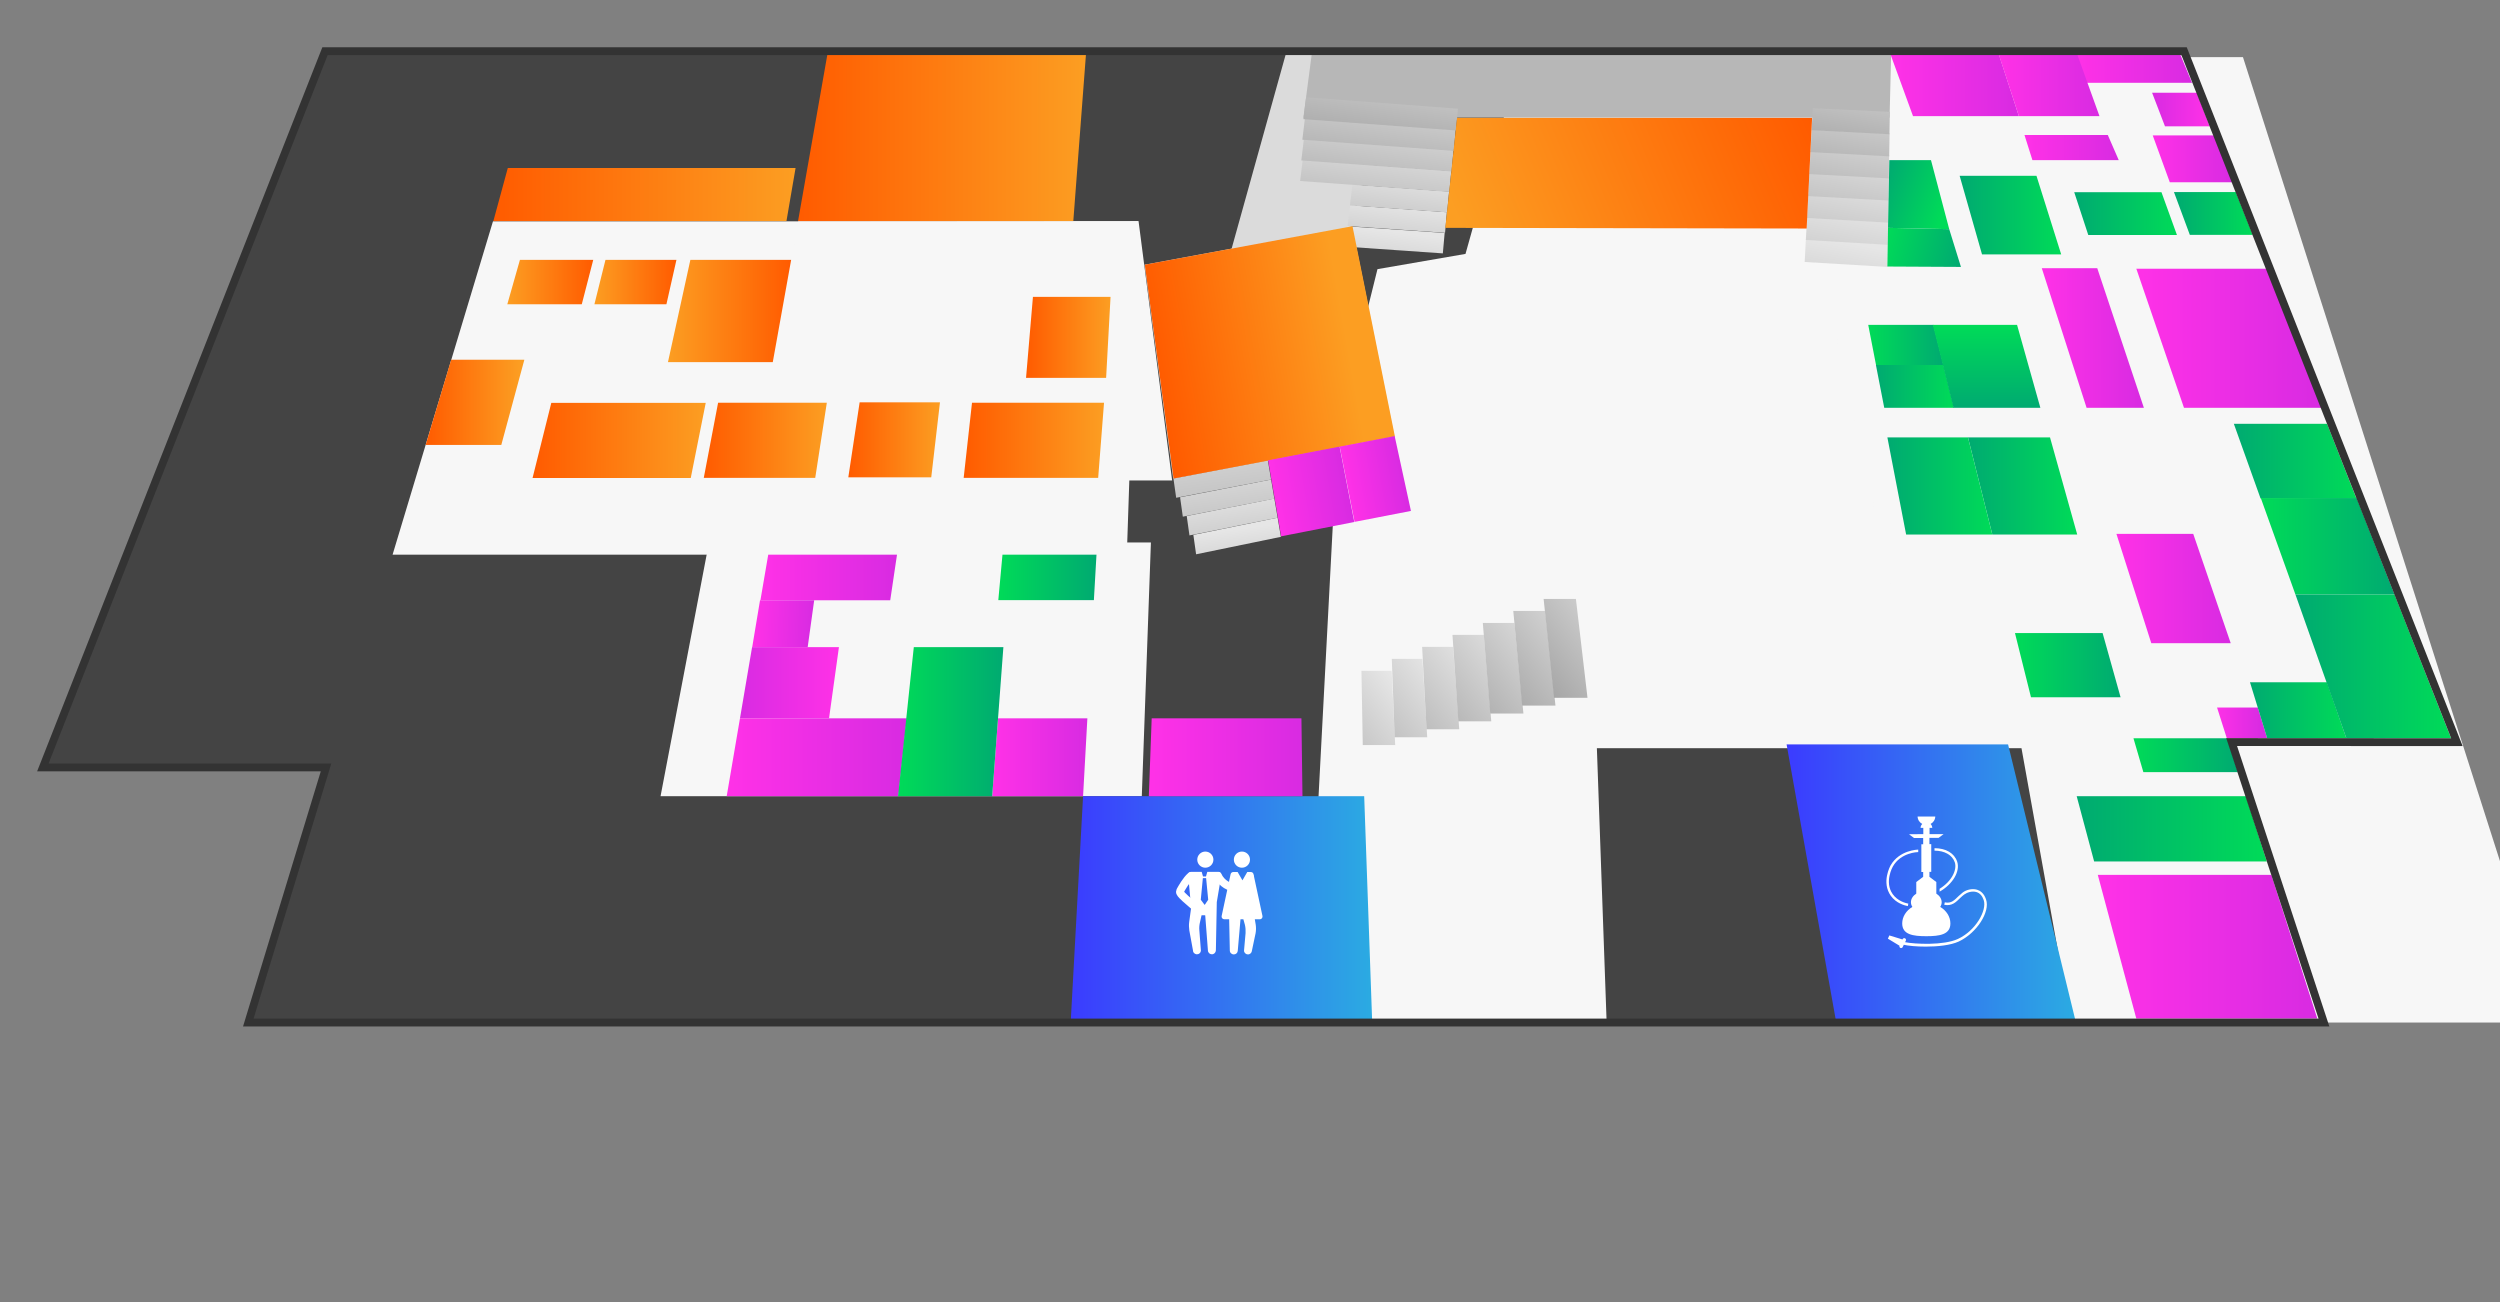 <?xml version="1.0" encoding="utf-8"?>
<!-- Generator: Adobe Illustrator 26.0.2, SVG Export Plug-In . SVG Version: 6.00 Build 0)  -->
<svg version="1.1" id="Layer_1" xmlns="http://www.w3.org/2000/svg" xmlns:xlink="http://www.w3.org/1999/xlink" x="0px" y="0px"
	 viewBox="0 0 1920 1000" style="enable-background:new 0 0 1920 1000;" xml:space="preserve">
<rect x="0" y="0" width="1920" height="1000" fill="#808080" stroke="none"/>
<style type="text/css">
	.st0{display:none;}
	.st1{display:inline;}
	.st2{clip-path:url(#SVGID_00000152970774234665679050000012573866457569665165_);}
	.st3{fill:none;stroke:#666666;stroke-width:3.293;stroke-miterlimit:10;}
	.st4{fill:#444444;}
	.st5{fill:#F7F7F7;}
	.st6{fill:#DBDBDB;}
	.st7{fill:#B7B7B7;}
	.st8{fill:url(#SVGID_00000098219872333267998620000001812024611175938965_);}
	.st9{fill:url(#SVGID_00000107580265452943077970000004818674471516140423_);}
	.st10{fill:url(#SVGID_00000070089357159451219750000014734776218320163504_);}
	.st11{fill:url(#SVGID_00000049209194077922290580000013290596962244017821_);}
	.st12{fill:url(#SVGID_00000050650549425609479770000008442003258407180984_);}
	.st13{fill:url(#SVGID_00000057123039035062569890000009275914603152880310_);}
	.st14{fill:url(#SVGID_00000088854453600649927810000012789766576765135511_);}
	.st15{fill:url(#SVGID_00000132055901686193636390000015598375261036973973_);}
	.st16{fill:url(#SVGID_00000142871801473958413740000009391244346125595547_);}
	.st17{fill:url(#SVGID_00000160157626729111037820000003754241068939035569_);}
	.st18{fill:url(#SVGID_00000087389630760441817970000010134803367137812670_);}
	.st19{fill:url(#SVGID_00000056420071376202191280000011111308292211801787_);}
	.st20{fill:url(#SVGID_00000059993389947181832670000001667249497528063914_);}
	.st21{fill:url(#SVGID_00000156557720637743693790000008317909829671878065_);}
	.st22{fill:url(#SVGID_00000114048846444604010330000002251832857367043248_);}
	.st23{fill:url(#SVGID_00000065070725325331523070000003790001932431296651_);}
	.st24{fill:url(#SVGID_00000032621137481710802950000009113772392298827682_);}
	.st25{fill:url(#SVGID_00000083079594909139841380000016656445060044920751_);}
	.st26{fill:url(#SVGID_00000034064094742365194390000004215796828350783113_);}
	.st27{fill:url(#SVGID_00000137114326765348808940000000177649749993243797_);}
	.st28{fill:url(#SVGID_00000125605116947359557390000017022217157986626953_);}
	.st29{fill:url(#SVGID_00000016077402607416179270000006431638002642250920_);}
	.st30{fill:url(#SVGID_00000079485318020403186340000014672368314839650734_);}
	.st31{fill:url(#SVGID_00000102502094695723875030000016844996315432649880_);}
	.st32{fill:url(#SVGID_00000005247035096969734790000010295126034804157876_);}
	.st33{fill:url(#wc_00000155839222986332128550000013300897825553650572_);}
	.st34{fill:url(#hukaplejs_00000173145920035736935540000010289841962729430941_);}
	.st35{opacity:0.75;}
	.st36{fill:url(#tatu-printer_00000019654649326525774170000008457028459283497359_);}
	.st37{fill:url(#lazerkat_00000016042972742274747050000006893813738841984904_);}
	.st38{fill:url(#flipbuki_00000013163908679221064000000007917731506781565881_);}
	.st39{fill:url(#kinki-pati_00000163788229558675509310000012240863706874986939_);}
	.st40{fill:url(#jamajka_00000089562163096929543650000016351232599301523875_);}
	.st41{fill:url(#SVGID_00000132810047866556787970000004820815381643602836_);}
	.st42{fill:url(#studija-3d_00000181771733265594565390000005361907823620541586_);}
	.st43{fill:url(#nejrobotiks_00000168833982461851548420000002156721348395870909_);}
	.st44{fill:url(#fotobudka_00000094610807310041526210000007003269667897873562_);}
	.st45{fill:url(#glitter-tingz-bjuti_00000039832680094255653910000015999498728907985319_);}
	.st46{fill:url(#aleksandra_00000100376789958157194500000010380604890500572089_);}
	.st47{fill:url(#SVGID_00000135684998728251752780000009912697934184417975_);}
	.st48{fill:url(#tsvetomuzyka_00000161614339909001479250000005739688310355136926_);}
	.st49{fill:url(#tstep-i-veter_00000003818644817593209450000011115041205449913754_);}
	.st50{fill:url(#bi-dzhin_00000128471523789338669770000006309592302182347919_);}
	.st51{fill:url(#vodka-finist_00000012457206005242433980000012583686938782797983_);}
	.st52{fill:url(#barrister_00000060021006478295114210000007396471663851453576_);}
	.st53{fill:url(#vejn_00000054231221926436326880000015027995568002115730_);}
	.st54{fill:url(#bibikol-detskoe_00000178894759348074178680000001731063043943766411_);}
	.st55{fill:url(#vjatich_00000061461052717237551170000004026237739435092125_);}
	.st56{fill:url(#shato-pino_00000021818390958644826370000002633401933325992110_);}
	.st57{fill:url(#brju-baj-krju_00000080907709741725114950000015356078955096736440_);}
	.st58{fill:url(#bar-javka_00000044152252029220822070000001952249347630375075_);}
	.st59{fill:url(#lju_00000117652340602334138880000008956618617540296115_);}
	.st60{fill:url(#ippolit_00000096765668520945465620000008443693506829456803_);}
	.st61{fill:url(#juh_00000122714816808140642880000013708057463339391151_);}
	.st62{fill:url(#vinodelnja-zhakov_00000011009848517358387570000000531743360087669638_);}
	.st63{fill:url(#takamaka_00000031901033516764508950000006693642678952697766_);}
	.st64{fill:url(#sajlentsio_00000128449912676853158090000014570284038698378912_);}
	.st65{fill:url(#mpk_00000029044014262659044130000009253880798837741984_);}
	.st66{fill:url(#SVGID_00000108300899041496768850000009064509205651890566_);}
	.st67{fill:url(#_x3C_Path_x3E__00000179643175295305146730000007390454601575111588_);}
	.st68{fill:url(#leto-v-banke_00000004522288456217625770000011954444961646857909_);}
	.st69{fill:url(#SVGID_00000004505410112874886330000009962337773852583309_);}
	.st70{fill:url(#rash-popkorn_00000149366298942356874570000003657105614681255848_);}
	.st71{fill:url(#zero-pojnt_00000106855430492596937970000008713421836544623746_);}
	.st72{fill:url(#ashkadarskij_00000104698336864806831320000011806662715610150304_);}
	.st73{fill:url(#syry-beloe-ozero_00000002364126785518429640000016510925185020366493_);}
	.st74{fill:url(#vorgol_00000152253597793270397770000008817296183778414256_);}
	.st75{fill:url(#nindzja-guds_00000080887415901411087350000006521441338638802866_);}
	.st76{fill:url(#vokacho_00000047062138686918401020000015295385380628170624_);}
	.st77{fill:url(#bibikol-ne-detskoe_00000160168211651296876280000004561043797659084472_);}
	.st78{fill:url(#drinksam_00000118356574229516591480000005532316278781478795_);}
	.st79{fill:url(#mahani_00000022544985510720388570000000878149281981794451_);}
	.st80{fill:url(#brio-ajs_00000134228508500216912340000014073341305376912309_);}
	.st81{fill:url(#SVGID_00000061450173600331000740000001560813134965623460_);}
	.st82{fill:url(#schelkunchik_00000116223752489338185400000000274139730549623989_);}
	.st83{fill:url(#zhan-plov-kitchen_00000120525827257857154430000008383657025869768600_);}
	.st84{fill:url(#guli-buli_00000020369707325202810900000016489903528375175338_);}
	.st85{fill:url(#dabl-dabl_00000016073037635247163980000003997276281862343326_);}
	.st86{fill:url(#fermer-zufar_00000157994073443257484930000000924444876140432314_);}
	.st87{display:inline;fill:#4D4D4D;}
	
		.st88{display:inline;fill:none;stroke:#4D4D4D;stroke-width:2.528;stroke-linecap:round;stroke-linejoin:round;stroke-miterlimit:10;}
	.st89{display:inline;fill:#333333;}
	
		.st90{display:inline;fill:none;stroke:#333333;stroke-width:2.528;stroke-linecap:round;stroke-linejoin:round;stroke-miterlimit:10;}
	.st91{fill:#FFFFFF;}
	.st92{fill:none;stroke:#FFFFFF;stroke-width:6;stroke-linecap:round;stroke-miterlimit:10;}
	.st93{fill:none;stroke:#333333;stroke-width:5.998;stroke-miterlimit:10;}
</style>
<g id="background">
	<g class="st0">
		<g class="st1">
			<g>
				<defs>
					<polygon id="SVGID_1_" points="41,632 41,39.5 1880.1,39.5 1880.1,611.2 1711,611.2 1709,912 1467.5,911.5 1467.7,783.5 
						255,780 255,632 					"/>
				</defs>
				<clipPath id="SVGID_00000173136007638155794550000014913614706618332817_">
					<use xlink:href="#SVGID_1_"  style="overflow:visible;"/>
				</clipPath>
				<g style="clip-path:url(#SVGID_00000173136007638155794550000014913614706618332817_);">
					<line class="st3" x1="468.3" y1="1387.8" x2="2127.1" y2="430"/>
					<line class="st3" x1="456.1" y1="1366.6" x2="2114.9" y2="408.8"/>
					<line class="st3" x1="443.8" y1="1345.3" x2="2102.6" y2="387.6"/>
					<line class="st3" x1="431.6" y1="1324.1" x2="2090.4" y2="366.4"/>
					<line class="st3" x1="419.3" y1="1302.9" x2="2078.1" y2="345.2"/>
					<line class="st3" x1="407.1" y1="1281.7" x2="2065.9" y2="324"/>
					<line class="st3" x1="394.8" y1="1260.5" x2="2053.6" y2="302.8"/>
					<line class="st3" x1="382.6" y1="1239.3" x2="2041.4" y2="281.6"/>
					<line class="st3" x1="370.4" y1="1218.1" x2="2029.2" y2="260.4"/>
					<line class="st3" x1="358.1" y1="1196.9" x2="2016.9" y2="239.2"/>
					<line class="st3" x1="345.9" y1="1175.7" x2="2004.7" y2="218"/>
					<line class="st3" x1="333.6" y1="1154.5" x2="1992.4" y2="196.8"/>
					<line class="st3" x1="321.4" y1="1133.3" x2="1980.2" y2="175.6"/>
					<line class="st3" x1="309.1" y1="1112.1" x2="1967.9" y2="154.3"/>
					<line class="st3" x1="296.9" y1="1090.8" x2="1955.7" y2="133.1"/>
					<line class="st3" x1="284.6" y1="1069.7" x2="1943.4" y2="111.9"/>
					<line class="st3" x1="272.4" y1="1048.4" x2="1931.2" y2="90.7"/>
					<line class="st3" x1="260.1" y1="1027.2" x2="1919" y2="69.5"/>
					<line class="st3" x1="247.9" y1="1006" x2="1906.7" y2="48.3"/>
					<line class="st3" x1="235.7" y1="984.8" x2="1894.5" y2="27.1"/>
					<line class="st3" x1="223.4" y1="963.6" x2="1882.2" y2="5.9"/>
					<line class="st3" x1="211.2" y1="942.4" x2="1870" y2="-15.3"/>
					<line class="st3" x1="198.9" y1="921.2" x2="1857.7" y2="-36.5"/>
					<line class="st3" x1="186.7" y1="900" x2="1845.5" y2="-57.7"/>
					<line class="st3" x1="174.4" y1="878.8" x2="1833.2" y2="-78.9"/>
					<line class="st3" x1="162.2" y1="857.6" x2="1821" y2="-100.2"/>
					<line class="st3" x1="149.9" y1="836.4" x2="1808.8" y2="-121.4"/>
					<line class="st3" x1="137.7" y1="815.2" x2="1796.5" y2="-142.6"/>
					<line class="st3" x1="125.5" y1="793.9" x2="1784.3" y2="-163.8"/>
					<line class="st3" x1="113.2" y1="772.7" x2="1772" y2="-185"/>
					<line class="st3" x1="101" y1="751.5" x2="1759.8" y2="-206.2"/>
					<line class="st3" x1="88.7" y1="730.3" x2="1747.5" y2="-227.4"/>
					<line class="st3" x1="76.5" y1="709.1" x2="1735.3" y2="-248.6"/>
					<line class="st3" x1="64.2" y1="687.9" x2="1723.1" y2="-269.8"/>
					<line class="st3" x1="52" y1="666.7" x2="1710.8" y2="-291"/>
					<line class="st3" x1="39.8" y1="645.5" x2="1698.6" y2="-312.2"/>
					<line class="st3" x1="27.5" y1="624.3" x2="1686.3" y2="-333.4"/>
					<line class="st3" x1="15.3" y1="603.1" x2="1674.1" y2="-354.6"/>
					<line class="st3" x1="3" y1="581.9" x2="1661.8" y2="-375.9"/>
					<line class="st3" x1="-9.2" y1="560.7" x2="1649.6" y2="-397.1"/>
					<line class="st3" x1="-21.5" y1="539.5" x2="1637.3" y2="-418.3"/>
					<line class="st3" x1="-33.7" y1="518.2" x2="1625.1" y2="-439.5"/>
					<line class="st3" x1="-46" y1="497" x2="1612.8" y2="-460.7"/>
					<line class="st3" x1="-58.2" y1="475.8" x2="1600.6" y2="-481.9"/>
					<line class="st3" x1="-70.4" y1="454.6" x2="1588.4" y2="-503.1"/>
					<line class="st3" x1="-82.7" y1="433.4" x2="1576.1" y2="-524.3"/>
					<line class="st3" x1="-94.9" y1="412.2" x2="1563.9" y2="-545.5"/>
					<line class="st3" x1="-107.2" y1="391" x2="1551.6" y2="-566.7"/>
					<line class="st3" x1="-119.4" y1="369.8" x2="1539.4" y2="-587.9"/>
					<line class="st3" x1="-131.7" y1="348.6" x2="1527.1" y2="-609.1"/>
					<line class="st3" x1="-143.9" y1="327.4" x2="1514.9" y2="-630.3"/>
					<line class="st3" x1="-156.2" y1="306.2" x2="1502.7" y2="-651.6"/>
					<line class="st3" x1="-168.4" y1="285" x2="1490.4" y2="-672.8"/>
					<line class="st3" x1="-180.6" y1="263.7" x2="1478.2" y2="-694"/>
					<line class="st3" x1="-192.9" y1="242.5" x2="1465.9" y2="-715.2"/>
					<line class="st3" x1="-205.1" y1="221.3" x2="1453.7" y2="-736.4"/>
					<line class="st3" x1="-217.4" y1="200.1" x2="1441.4" y2="-757.6"/>
					<line class="st3" x1="-229.6" y1="178.9" x2="1429.2" y2="-778.8"/>
					<line class="st3" x1="-241.9" y1="157.7" x2="1416.9" y2="-800"/>
					<line class="st3" x1="-254.1" y1="136.5" x2="1404.7" y2="-821.2"/>
					<line class="st3" x1="-266.4" y1="115.3" x2="1392.4" y2="-842.4"/>
					<line class="st3" x1="-278.6" y1="94.1" x2="1380.2" y2="-863.6"/>
					<line class="st3" x1="-290.9" y1="72.9" x2="1368" y2="-884.8"/>
					<line class="st3" x1="-303.1" y1="51.7" x2="1355.7" y2="-906.1"/>
				</g>
			</g>
		</g>
	</g>
	<polygon class="st4" points="33,590.3 250,39.4 1679.2,39.4 1888.4,569.7 1717.5,569.7 1786.7,784.6 188.8,784.6 247.9,590.3 	"/>
</g>
<g id="corridor">
	<polygon class="st5" points="1226.4,574.6 1552.5,574.6 1590.4,785.3 1959.6,785.3 1722.6,43.9 1167.9,43.9 1125.5,195 
		1057.9,206.7 1027.5,329.3 1003.5,785.3 1233.9,785.3 	"/>
	<g>
		<polygon class="st5" points="865.4,426 301.5,426 378.6,170 874,170 		"/>
		<polygon class="st5" points="876.9,611.5 507.3,611.5 544.5,416.6 883.9,416.6 		"/>
		<polygon class="st5" points="1479.8,572.9 1362.3,40.9 1674.9,40.9 1884.1,572.9 		"/>
		<polygon class="st5" points="874.4,169.8 613,170 577.6,369 900.2,369 		"/>
	</g>
	<polygon class="st6" points="1026.9,219.1 944.2,197 988.2,39 1069,39 	"/>
	<polygon class="st7" points="1451.2,90.3 1001,90.3 1008,37.2 1452.5,37.2 	"/>
	<g>
		
			<linearGradient id="SVGID_00000159428794034215030440000015444910460353876385_" gradientUnits="userSpaceOnUse" x1="2408.217" y1="1644.298" x2="2188.212" y2="1663.462" gradientTransform="matrix(-0.255 0.967 -1.341 -0.353 4208.295 -1342.376)">
			<stop  offset="0" style="stop-color:#666666"/>
			<stop  offset="1" style="stop-color:#E6E6E6"/>
		</linearGradient>
		<polygon style="fill:url(#SVGID_00000159428794034215030440000015444910460353876385_);" points="1386,201.2 1387,182 
			1449.9,185.4 1449.6,205 		"/>
		
			<linearGradient id="SVGID_00000097492071084758925830000006042982685573788859_" gradientUnits="userSpaceOnUse" x1="2416.563" y1="1719.945" x2="2202.714" y2="1738.572" gradientTransform="matrix(-0.255 0.967 -1.281 -0.338 4210.404 -1384.909)">
			<stop  offset="0" style="stop-color:#666666"/>
			<stop  offset="1" style="stop-color:#E6E6E6"/>
		</linearGradient>
		<polygon style="fill:url(#SVGID_00000097492071084758925830000006042982685573788859_);" points="1386.9,184.3 1387.9,165.5 
			1450.2,168.8 1449.8,188 		"/>
		
			<linearGradient id="SVGID_00000181063842695625113840000006334022538195551379_" gradientUnits="userSpaceOnUse" x1="2425.231" y1="1802.987" x2="2217.571" y2="1821.076" gradientTransform="matrix(-0.255 0.967 -1.221 -0.322 4212.513 -1427.442)">
			<stop  offset="0" style="stop-color:#666666"/>
			<stop  offset="1" style="stop-color:#E6E6E6"/>
		</linearGradient>
		<polygon style="fill:url(#SVGID_00000181063842695625113840000006334022538195551379_);" points="1387.8,167.4 1388.8,149 
			1450.4,152.2 1450.1,171 		"/>
		
			<linearGradient id="SVGID_00000034048930905584756410000007242813028837598877_" gradientUnits="userSpaceOnUse" x1="2434.457" y1="1894.304" x2="2233.029" y2="1911.85" gradientTransform="matrix(-0.255 0.967 -1.161 -0.306 4214.622 -1469.975)">
			<stop  offset="0" style="stop-color:#666666"/>
			<stop  offset="1" style="stop-color:#E6E6E6"/>
		</linearGradient>
		<polygon style="fill:url(#SVGID_00000034048930905584756410000007242813028837598877_);" points="1388.7,150.6 1389.7,132.5 
			1450.7,135.7 1450.3,154 		"/>
		
			<linearGradient id="SVGID_00000016761145321228424080000003835410010242577042_" gradientUnits="userSpaceOnUse" x1="2444.136" y1="1995.389" x2="2249.001" y2="2012.387" gradientTransform="matrix(-0.255 0.967 -1.101 -0.29 4216.73 -1512.508)">
			<stop  offset="0" style="stop-color:#666666"/>
			<stop  offset="1" style="stop-color:#E6E6E6"/>
		</linearGradient>
		<polygon style="fill:url(#SVGID_00000016761145321228424080000003835410010242577042_);" points="1389.6,133.7 1390.5,116.1 
			1450.9,119.1 1450.6,137 		"/>
		
			<linearGradient id="SVGID_00000088822592019659977690000011966411006357088676_" gradientUnits="userSpaceOnUse" x1="2454.091" y1="2107.952" x2="2265.329" y2="2124.395" gradientTransform="matrix(-0.255 0.967 -1.041 -0.274 4218.839 -1555.041)">
			<stop  offset="0" style="stop-color:#666666"/>
			<stop  offset="1" style="stop-color:#E6E6E6"/>
		</linearGradient>
		<polygon style="fill:url(#SVGID_00000088822592019659977690000011966411006357088676_);" points="1390.4,116.8 1391.4,99.6 
			1451.2,102.5 1450.9,120.1 		"/>
		
			<linearGradient id="SVGID_00000008131204752264518580000010956315167966653600_" gradientUnits="userSpaceOnUse" x1="2464.698" y1="2234.113" x2="2282.415" y2="2249.992" gradientTransform="matrix(-0.255 0.967 -0.981 -0.258 4220.948 -1597.573)">
			<stop  offset="0" style="stop-color:#666666"/>
			<stop  offset="1" style="stop-color:#E6E6E6"/>
		</linearGradient>
		<polygon style="fill:url(#SVGID_00000008131204752264518580000010956315167966653600_);" points="1391.3,100 1392.3,83.1 
			1451.4,85.9 1451.1,103.1 		"/>
	</g>
	<g>
		
			<linearGradient id="SVGID_00000132089611372969596620000009409618979653310908_" gradientUnits="userSpaceOnUse" x1="5031.023" y1="-295.707" x2="4863.418" y2="-419.633" gradientTransform="matrix(-1 0 0 1 5940 950)">
			<stop  offset="0" style="stop-color:#666666"/>
			<stop  offset="1" style="stop-color:#E6E6E6"/>
		</linearGradient>
		<polygon style="fill:url(#SVGID_00000132089611372969596620000009409618979653310908_);" points="1046.6,572.2 1071.5,572.2 
			1068.8,515.2 1045.6,515.2 		"/>
		
			<linearGradient id="SVGID_00000028293707469633082590000004752191258350666926_" gradientUnits="userSpaceOnUse" x1="5042.604" y1="-307.844" x2="4875.031" y2="-431.746" gradientTransform="matrix(-1 0 0 1 5981.667 950)">
			<stop  offset="0" style="stop-color:#666666"/>
			<stop  offset="1" style="stop-color:#E6E6E6"/>
		</linearGradient>
		<polygon style="fill:url(#SVGID_00000028293707469633082590000004752191258350666926_);" points="1071.1,566.2 1096.1,566.2 
			1092.4,506 1068.9,506 		"/>
		
			<linearGradient id="SVGID_00000131347913315933814200000015896341998923154575_" gradientUnits="userSpaceOnUse" x1="5053.804" y1="-320.311" x2="4886.424" y2="-444.071" gradientTransform="matrix(-1 0 0 1 6023.333 950)">
			<stop  offset="0" style="stop-color:#666666"/>
			<stop  offset="1" style="stop-color:#E6E6E6"/>
		</linearGradient>
		<polygon style="fill:url(#SVGID_00000131347913315933814200000015896341998923154575_);" points="1095.6,560.1 1120.7,560.1 
			1116,496.8 1092.2,496.8 		"/>
		
			<linearGradient id="SVGID_00000079485253232609424250000001281141500559684227_" gradientUnits="userSpaceOnUse" x1="5064.601" y1="-333.078" x2="4897.574" y2="-456.577" gradientTransform="matrix(-1 0 0 1 6065 950)">
			<stop  offset="0" style="stop-color:#666666"/>
			<stop  offset="1" style="stop-color:#E6E6E6"/>
		</linearGradient>
		<polygon style="fill:url(#SVGID_00000079485253232609424250000001281141500559684227_);" points="1120,554 1145.3,554 
			1139.6,487.6 1115.5,487.6 		"/>
		
			<linearGradient id="SVGID_00000036240541696729609690000001209242374967368597_" gradientUnits="userSpaceOnUse" x1="5074.953" y1="-346.087" x2="4908.44" y2="-469.205" gradientTransform="matrix(-1 0 0 1 6106.667 950)">
			<stop  offset="0" style="stop-color:#666666"/>
			<stop  offset="1" style="stop-color:#E6E6E6"/>
		</linearGradient>
		<polygon style="fill:url(#SVGID_00000036240541696729609690000001209242374967368597_);" points="1144.5,548 1170,548 
			1163.1,478.4 1138.8,478.4 		"/>
		
			<linearGradient id="SVGID_00000057123569112896352500000010539025043504713357_" gradientUnits="userSpaceOnUse" x1="5084.924" y1="-359.427" x2="4919.087" y2="-482.045" gradientTransform="matrix(-1 0 0 1 6148.333 950)">
			<stop  offset="0" style="stop-color:#666666"/>
			<stop  offset="1" style="stop-color:#E6E6E6"/>
		</linearGradient>
		<polygon style="fill:url(#SVGID_00000057123569112896352500000010539025043504713357_);" points="1169,541.9 1194.6,541.9 
			1186.7,469.2 1162.2,469.2 		"/>
		
			<linearGradient id="SVGID_00000067941149641119117190000016675036374799809934_" gradientUnits="userSpaceOnUse" x1="5094.485" y1="-373.057" x2="4929.485" y2="-495.057" gradientTransform="matrix(-1 0 0 1 6190 950)">
			<stop  offset="0" style="stop-color:#666666"/>
			<stop  offset="1" style="stop-color:#E6E6E6"/>
		</linearGradient>
		<polygon style="fill:url(#SVGID_00000067941149641119117190000016675036374799809934_);" points="1193.5,535.9 1219.2,535.9 
			1210.3,460 1185.5,460 		"/>
	</g>
	<g>
		
			<linearGradient id="SVGID_00000175293316405206917890000010083905068745112214_" gradientUnits="userSpaceOnUse" x1="1358.384" y1="-1228.982" x2="1140.457" y2="-1209.999" gradientTransform="matrix(0.12 0.679 1.103 -0.195 2135.089 -696.899)">
			<stop  offset="0" style="stop-color:#999999"/>
			<stop  offset="1" style="stop-color:#E6E6E6"/>
		</linearGradient>
		<polygon style="fill:url(#SVGID_00000175293316405206917890000010083905068745112214_);" points="976.2,368.3 973.7,353.6 
			901.2,367.5 903.3,382.3 		"/>
		
			<linearGradient id="SVGID_00000132790897362262783220000014946709460537747135_" gradientUnits="userSpaceOnUse" x1="1301.342" y1="-1139.454" x2="1078.651" y2="-1120.056" gradientTransform="matrix(0.118 0.671 1.174 -0.207 2129.183 -611.476)">
			<stop  offset="0" style="stop-color:#888888"/>
			<stop  offset="1" style="stop-color:#E6E6E6"/>
		</linearGradient>
		<polygon style="fill:url(#SVGID_00000132790897362262783220000014946709460537747135_);" points="978.7,383 976.2,368.3 
			906.3,381.9 908.4,396.8 		"/>
		
			<linearGradient id="SVGID_00000133515193197648806230000016836924929813640833_" gradientUnits="userSpaceOnUse" x1="1243.201" y1="-1060.444" x2="1015.105" y2="-1040.574" gradientTransform="matrix(0.117 0.663 1.245 -0.22 2123.091 -526.054)">
			<stop  offset="0" style="stop-color:#777777"/>
			<stop  offset="1" style="stop-color:#E6E6E6"/>
		</linearGradient>
		<polygon style="fill:url(#SVGID_00000133515193197648806230000016836924929813640833_);" points="981.2,397.6 978.7,382.9 
			911.4,396.3 913.5,411.2 		"/>
		
			<linearGradient id="SVGID_00000093881803516691235210000012194592276577350057_" gradientUnits="userSpaceOnUse" x1="1183.74" y1="-990.366" x2="949.637" y2="-969.974" gradientTransform="matrix(0.115 0.655 1.316 -0.232 2117.185 -440.632)">
			<stop  offset="0" style="stop-color:#666666"/>
			<stop  offset="1" style="stop-color:#E6E6E6"/>
		</linearGradient>
		<polygon style="fill:url(#SVGID_00000093881803516691235210000012194592276577350057_);" points="983.7,412.3 981.2,397.6 
			916.5,410.8 918.6,425.7 		"/>
	</g>
	<g>
		
			<linearGradient id="SVGID_00000163780474290888645200000007337132162203051683_" gradientUnits="userSpaceOnUse" x1="1641.222" y1="-972.038" x2="1411.786" y2="-952.053" gradientTransform="matrix(-6.080000e-02 0.695 1.442 0.126 2531.729 -682.848)">
			<stop  offset="0" style="stop-color:#666666"/>
			<stop  offset="1" style="stop-color:#E6E6E6"/>
		</linearGradient>
		<polygon style="fill:url(#SVGID_00000163780474290888645200000007337132162203051683_);" points="1108.1,194.6 1109.5,178.9 
			1035,173.8 1033.1,189.4 		"/>
		
			<linearGradient id="SVGID_00000121991188082609763730000015624434180239631289_" gradientUnits="userSpaceOnUse" x1="1670.179" y1="-1004.857" x2="1444.488" y2="-985.198" gradientTransform="matrix(-6.200000e-02 0.709 1.403 0.123 2548.757 -747.994)">
			<stop  offset="0" style="stop-color:#666666"/>
			<stop  offset="1" style="stop-color:#E6E6E6"/>
		</linearGradient>
		<polygon style="fill:url(#SVGID_00000121991188082609763730000015624434180239631289_);" points="1109.8,178.8 1111.2,163 
			1036.8,157.7 1034.9,173.6 		"/>
		
			<linearGradient id="SVGID_00000167369226541285044790000017427130922848041097_" gradientUnits="userSpaceOnUse" x1="1697.719" y1="-1039.627" x2="1475.59" y2="-1020.278" gradientTransform="matrix(-6.320000e-02 0.722 1.364 0.119 2565.785 -812.953)">
			<stop  offset="0" style="stop-color:#666666"/>
			<stop  offset="1" style="stop-color:#E6E6E6"/>
		</linearGradient>
		<polygon style="fill:url(#SVGID_00000167369226541285044790000017427130922848041097_);" points="1111.4,163.1 1112.9,147.1 
			1038.7,141.7 1036.7,157.8 		"/>
		
			<linearGradient id="SVGID_00000023993282545715548960000015911588712056094353_" gradientUnits="userSpaceOnUse" x1="1744.837" y1="-1093.386" x2="1500.667" y2="-1072.117" gradientTransform="matrix(-6.430000e-02 0.735 1.325 0.116 2582.627 -878.099)">
			<stop  offset="0" style="stop-color:#666666"/>
			<stop  offset="1" style="stop-color:#E6E6E6"/>
		</linearGradient>
		<polygon style="fill:url(#SVGID_00000023993282545715548960000015911588712056094353_);" points="1113.1,147.4 1114.6,131.2 
			1000.5,122.7 998.5,139 		"/>
		
			<linearGradient id="SVGID_00000097460903193182056260000007529443877900340657_" gradientUnits="userSpaceOnUse" x1="1769.973" y1="-1133.431" x2="1527.305" y2="-1112.293" gradientTransform="matrix(-6.550000e-02 0.748 1.286 0.113 2599.655 -943.059)">
			<stop  offset="0" style="stop-color:#666666"/>
			<stop  offset="1" style="stop-color:#E6E6E6"/>
		</linearGradient>
		<polygon style="fill:url(#SVGID_00000097460903193182056260000007529443877900340657_);" points="1114.8,131.7 1116.3,115.3 
			1001.4,106.7 999.4,123.2 		"/>
		
			<linearGradient id="SVGID_00000160167770462333765260000001641710513330078608_" gradientUnits="userSpaceOnUse" x1="1793.915" y1="-1176.091" x2="1552.564" y2="-1155.067" gradientTransform="matrix(-6.660000e-02 0.762 1.248 0.109 2616.497 -1008.205)">
			<stop  offset="0" style="stop-color:#666666"/>
			<stop  offset="1" style="stop-color:#E6E6E6"/>
		</linearGradient>
		<polygon style="fill:url(#SVGID_00000160167770462333765260000001641710513330078608_);" points="1116.5,115.9 1118,99.4 
			1002.2,90.7 1000.2,107.3 		"/>
		
			<linearGradient id="SVGID_00000017479338997267086720000007759473824245524133_" gradientUnits="userSpaceOnUse" x1="1816.457" y1="-1221.445" x2="1576.235" y2="-1200.52" gradientTransform="matrix(-6.780000e-02 0.775 1.209 0.106 2633.525 -1073.164)">
			<stop  offset="0" style="stop-color:#666666"/>
			<stop  offset="1" style="stop-color:#E6E6E6"/>
		</linearGradient>
		<polygon style="fill:url(#SVGID_00000017479338997267086720000007759473824245524133_);" points="1118.2,100.2 1119.7,83.5 
			1003.1,74.7 1001,91.5 		"/>
	</g>
	<polygon class="st6" points="1071,335.3 901,367.6 879,203.3 1038.4,173.8 	"/>
</g>
<g id="comfort">
	
		<linearGradient id="wc_00000142862172807125639230000014629219763931891844_" gradientUnits="userSpaceOnUse" x1="822.2" y1="-250.95" x2="1053.9" y2="-250.95" gradientTransform="matrix(1 0 0 1 0 950)">
		<stop  offset="1.065558e-08" style="stop-color:#3B3BFF"/>
		<stop  offset="1" style="stop-color:#2BABE2"/>
	</linearGradient>
	<polygon id="wc" style="fill:url(#wc_00000142862172807125639230000014629219763931891844_);" points="1053.9,786.6 822.2,786.6 
		831.8,611.5 1047.7,611.5 	"/>
	
		<linearGradient id="hukaplejs_00000059304479781606479500000009085253403510964927_" gradientUnits="userSpaceOnUse" x1="1372.1" y1="-272.15" x2="1594" y2="-272.15" gradientTransform="matrix(1 0 0 1 0 950)">
		<stop  offset="1.065558e-08" style="stop-color:#3B3BFF"/>
		<stop  offset="1" style="stop-color:#2BABE2"/>
	</linearGradient>
	<polygon id="hukaplejs" style="fill:url(#hukaplejs_00000059304479781606479500000009085253403510964927_);" points="1594,784 
		1410,784 1372.1,571.7 1542.2,571.7 	"/>
</g>
<g id="clouds_x5F_comfort">
	<g class="st35">
		<g>
			<g>
				<defs>
					<polygon id="SVGID_00000095320926345729335510000015232511505462101898_" points="1594.6,784.3 1410.2,784.3 1372,571.7 
						1542.2,571.7 					"/>
				</defs>
				<clipPath id="SVGID_00000124883537414713755570000012029316041087371655_">
					<use xlink:href="#SVGID_00000095320926345729335510000015232511505462101898_"  style="overflow:visible;"/>
				</clipPath>
			</g>
		</g>
	</g>
</g>
<g id="entertainment">
	
		<linearGradient id="tatu-printer_00000005268247246544401170000015794121307715061162_" gradientUnits="userSpaceOnUse" x1="326.663" y1="-641" x2="399.662" y2="-641" gradientTransform="matrix(1 0 0 1 0 950)">
		<stop  offset="0" style="stop-color:#FF5B00"/>
		<stop  offset="1" style="stop-color:#FC9E22"/>
	</linearGradient>
	<polygon id="tatu-printer" style="fill:url(#tatu-printer_00000005268247246544401170000015794121307715061162_);" points="
		402.7,276.3 385,341.7 326.9,341.7 346.5,276.3 	"/>
	
		<linearGradient id="lazerkat_00000120528169768587953990000003851429300618774944_" gradientUnits="userSpaceOnUse" x1="540.5" y1="-611.85" x2="635" y2="-611.85" gradientTransform="matrix(1 0 0 1 0 950)">
		<stop  offset="0" style="stop-color:#FF5B00"/>
		<stop  offset="1" style="stop-color:#FC9E22"/>
	</linearGradient>
	<polygon id="lazerkat" style="fill:url(#lazerkat_00000120528169768587953990000003851429300618774944_);" points="626.1,367 
		540.5,367 551.5,309.3 635,309.3 	"/>
	
		<linearGradient id="flipbuki_00000059281432706754717380000002997434751086648221_" gradientUnits="userSpaceOnUse" x1="740.1" y1="-611.85" x2="847.9" y2="-611.85" gradientTransform="matrix(1 0 0 1 0 950)">
		<stop  offset="0" style="stop-color:#FF5B00"/>
		<stop  offset="1" style="stop-color:#FC9E22"/>
	</linearGradient>
	<polygon id="flipbuki" style="fill:url(#flipbuki_00000059281432706754717380000002997434751086648221_);" points="843.4,367 
		740.1,367 746.5,309.3 847.9,309.3 	"/>
	
		<linearGradient id="kinki-pati_00000010303918140019789990000002542025982985831303_" gradientUnits="userSpaceOnUse" x1="612.9" y1="-844.1" x2="834" y2="-844.1" gradientTransform="matrix(1 0 0 1 0 950)">
		<stop  offset="0" style="stop-color:#FF5B00"/>
		<stop  offset="1" style="stop-color:#FC9E22"/>
	</linearGradient>
	<polygon id="kinki-pati" style="fill:url(#kinki-pati_00000010303918140019789990000002542025982985831303_);" points="
		824.3,169.8 612.9,169.8 635.4,42 834,42 	"/>
	
		<linearGradient id="jamajka_00000092429464415905356780000005892268616426594470_" gradientUnits="userSpaceOnUse" x1="378.9" y1="-800.6" x2="611" y2="-800.6" gradientTransform="matrix(1 0 0 1 0 950)">
		<stop  offset="0" style="stop-color:#FF5B00"/>
		<stop  offset="1" style="stop-color:#FC9E22"/>
	</linearGradient>
	<polygon id="jamajka" style="fill:url(#jamajka_00000092429464415905356780000005892268616426594470_);" points="604,169.8 
		378.9,169.8 390,129 611,129 	"/>
	
		<linearGradient id="SVGID_00000164494221898942078320000009386384226211859103_" gradientUnits="userSpaceOnUse" x1="651.5" y1="-612.2" x2="721.9" y2="-612.2" gradientTransform="matrix(1 0 0 1 0 950)">
		<stop  offset="0" style="stop-color:#FF5B00"/>
		<stop  offset="1" style="stop-color:#FC9E22"/>
	</linearGradient>
	<polygon style="fill:url(#SVGID_00000164494221898942078320000009386384226211859103_);" points="715.2,366.6 651.5,366.6 
		660.2,309 721.9,309 	"/>
	
		<linearGradient id="studija-3d_00000065777799073468440100000013028369969392922280_" gradientUnits="userSpaceOnUse" x1="788" y1="-690.9" x2="852.9" y2="-690.9" gradientTransform="matrix(1 0 0 1 0 950)">
		<stop  offset="0" style="stop-color:#FF5B00"/>
		<stop  offset="1" style="stop-color:#FC9E22"/>
	</linearGradient>
	<polygon id="studija-3d" style="fill:url(#studija-3d_00000065777799073468440100000013028369969392922280_);" points="
		849.5,290.2 788,290.2 793.3,228 852.9,228 	"/>
	
		<linearGradient id="nejrobotiks_00000152972432844251910640000003818657257415630773_" gradientUnits="userSpaceOnUse" x1="409" y1="-611.75" x2="542" y2="-611.75" gradientTransform="matrix(1 0 0 1 0 950)">
		<stop  offset="0" style="stop-color:#FF5B00"/>
		<stop  offset="1" style="stop-color:#FC9E22"/>
	</linearGradient>
	<polygon id="nejrobotiks" style="fill:url(#nejrobotiks_00000152972432844251910640000003818657257415630773_);" points="
		530.5,367.1 409,367.1 423.4,309.4 542,309.4 	"/>
	
		<linearGradient id="fotobudka_00000107559430583802681500000001652154822042471076_" gradientUnits="userSpaceOnUse" x1="8370.4" y1="-711.15" x2="8465" y2="-711.15" gradientTransform="matrix(-1 0 0 1 8978 950)">
		<stop  offset="0" style="stop-color:#FF5B00"/>
		<stop  offset="1" style="stop-color:#FC9E22"/>
	</linearGradient>
	<polygon id="fotobudka" style="fill:url(#fotobudka_00000107559430583802681500000001652154822042471076_);" points="513,278.1 
		593.5,278.1 607.6,199.6 530.2,199.6 	"/>
	
		<linearGradient id="glitter-tingz-bjuti_00000111179155434834926240000001132411632612734107_" gradientUnits="userSpaceOnUse" x1="8728.5" y1="-733.35" x2="8791.5" y2="-733.35" gradientTransform="matrix(-1 0 0 1 9248 950)">
		<stop  offset="0" style="stop-color:#FF5B00"/>
		<stop  offset="1" style="stop-color:#FC9E22"/>
	</linearGradient>
	
		<polygon id="glitter-tingz-bjuti" style="fill:url(#glitter-tingz-bjuti_00000111179155434834926240000001132411632612734107_);" points="
		456.5,233.7 511.8,233.7 519.5,199.6 465,199.6 	"/>
	
		<linearGradient id="aleksandra_00000062152068018454197480000010617924216751655100_" gradientUnits="userSpaceOnUse" x1="8792.4" y1="-733.35" x2="8858.4" y2="-733.35" gradientTransform="matrix(-1 0 0 1 9248 950)">
		<stop  offset="0" style="stop-color:#FF5B00"/>
		<stop  offset="1" style="stop-color:#FC9E22"/>
	</linearGradient>
	<polygon id="aleksandra" style="fill:url(#aleksandra_00000062152068018454197480000010617924216751655100_);" points="
		389.6,233.7 446.8,233.7 455.6,199.6 399.3,199.6 	"/>
	
		<linearGradient id="SVGID_00000088831258361873877180000008493579844916667266_" gradientUnits="userSpaceOnUse" x1="1384.839" y1="-872.037" x2="1126.563" y2="-764.013" gradientTransform="matrix(1 0 0 1 0 950)">
		<stop  offset="0" style="stop-color:#FF5B00"/>
		<stop  offset="1" style="stop-color:#FC9E22"/>
	</linearGradient>
	<polygon style="fill:url(#SVGID_00000088831258361873877180000008493579844916667266_);" points="1387.5,175.5 1110,175 1119,90.5 
		1391.7,90.5 	"/>
	
		<linearGradient id="tsvetomuzyka_00000159458161311374645720000018007506227899513989_" gradientUnits="userSpaceOnUse" x1="965.145" y1="-678.571" x2="1104.529" y2="-703.144" gradientTransform="matrix(1.043 -7.535160e-03 -7.535160e-03 1.001 -123.095 971.716)">
		<stop  offset="0" style="stop-color:#FF5B00"/>
		<stop  offset="1" style="stop-color:#FC9E22"/>
	</linearGradient>
	<polygon id="tsvetomuzyka" style="fill:url(#tsvetomuzyka_00000159458161311374645720000018007506227899513989_);" points="
		1071.3,335.3 901.3,367.5 879.2,203.3 1038.7,173.7 	"/>
</g>
<g id="alko">
	
		<linearGradient id="tstep-i-veter_00000129902875098690956810000001848217985343667628_" gradientUnits="userSpaceOnUse" x1="4273.7" y1="-425.65" x2="4349.7" y2="-425.65" gradientTransform="matrix(-1 0 0 1 4918 950)">
		<stop  offset="0" style="stop-color:#FF31E7"/>
		<stop  offset="1" style="stop-color:#D82BE2"/>
	</linearGradient>
	<polygon id="tstep-i-veter" style="fill:url(#tstep-i-veter_00000129902875098690956810000001848217985343667628_);" points="
		568.3,551.7 636.7,551.7 644.3,497 577.6,497 	"/>
	
		<linearGradient id="bi-dzhin_00000101083831570482993340000002383377110080293764_" gradientUnits="userSpaceOnUse" x1="558.1" y1="-368.4" x2="696.4" y2="-368.4" gradientTransform="matrix(1 0 0 1 0 950)">
		<stop  offset="0" style="stop-color:#FF31E7"/>
		<stop  offset="1" style="stop-color:#D82BE2"/>
	</linearGradient>
	<polygon id="bi-dzhin" style="fill:url(#bi-dzhin_00000101083831570482993340000002383377110080293764_);" points="690,611.5 
		558.1,611.5 568.3,551.7 696.4,551.7 	"/>
	
		<linearGradient id="vodka-finist_00000072266808296515870860000008278946365522400942_" gradientUnits="userSpaceOnUse" x1="584" y1="-506.5" x2="688.9" y2="-506.5" gradientTransform="matrix(1 0 0 1 0 950)">
		<stop  offset="0" style="stop-color:#FF31E7"/>
		<stop  offset="1" style="stop-color:#D82BE2"/>
	</linearGradient>
	<polygon id="vodka-finist" style="fill:url(#vodka-finist_00000072266808296515870860000008278946365522400942_);" points="
		683.7,461 688.9,426 590,426 584,461 	"/>
	
		<linearGradient id="barrister_00000117653135111286266390000009566410179174386063_" gradientUnits="userSpaceOnUse" x1="762" y1="-368.4" x2="835.1" y2="-368.4" gradientTransform="matrix(1 0 0 1 0 950)">
		<stop  offset="0" style="stop-color:#FF31E7"/>
		<stop  offset="1" style="stop-color:#D82BE2"/>
	</linearGradient>
	<polygon id="barrister" style="fill:url(#barrister_00000117653135111286266390000009566410179174386063_);" points="831.8,611.5 
		762,611.5 766.5,551.7 835.1,551.7 	"/>
	
		<linearGradient id="vejn_00000078740480935519986920000007022680970706341788_" gradientUnits="userSpaceOnUse" x1="882.3" y1="-368.4" x2="1000.3" y2="-368.4" gradientTransform="matrix(1 0 0 1 0 950)">
		<stop  offset="0" style="stop-color:#FF31E7"/>
		<stop  offset="1" style="stop-color:#D82BE2"/>
	</linearGradient>
	<polygon id="vejn" style="fill:url(#vejn_00000078740480935519986920000007022680970706341788_);" points="1000.3,611.5 
		882.3,611.5 884.5,551.7 999.5,551.7 	"/>
	
		<linearGradient id="bibikol-detskoe_00000100368056217102584410000015935785513264317597_" gradientUnits="userSpaceOnUse" x1="375.455" y1="-1958.756" x2="461.084" y2="-1958.756" gradientTransform="matrix(0.658 -0.116 9.520000e-02 0.54 917.922 1483.45)">
		<stop  offset="0" style="stop-color:#FF31E7"/>
		<stop  offset="1" style="stop-color:#D82BE2"/>
	</linearGradient>
	<polygon id="bibikol-detskoe" style="fill:url(#bibikol-detskoe_00000100368056217102584410000015935785513264317597_);" points="
		1040.1,400.9 983.9,411.9 973.9,353.5 1028.8,343 	"/>
	
		<linearGradient id="vjatich_00000127004669078906022880000013774826654123071651_" gradientUnits="userSpaceOnUse" x1="33.344" y1="-1960.526" x2="112.632" y2="-1960.526" gradientTransform="matrix(0.562 -9.910000e-02 9.520000e-02 0.54 1201.867 1433.478)">
		<stop  offset="0" style="stop-color:#FF31E7"/>
		<stop  offset="1" style="stop-color:#D82BE2"/>
	</linearGradient>
	<polygon id="vjatich" style="fill:url(#vjatich_00000127004669078906022880000013774826654123071651_);" points="1083.6,392.4 
		1040.3,400.8 1028.9,343 1071.1,334.9 	"/>
	
		<linearGradient id="shato-pino_00000067232174045455450560000006556380905581976238_" gradientUnits="userSpaceOnUse" x1="5799.84" y1="-836.65" x2="5872.24" y2="-836.65" gradientTransform="matrix(1 0 0 1 -4245.04 950)">
		<stop  offset="0" style="stop-color:#FF31E7"/>
		<stop  offset="1" style="stop-color:#D82BE2"/>
	</linearGradient>
	<polygon id="shato-pino" style="fill:url(#shato-pino_00000067232174045455450560000006556380905581976238_);" points="1627.2,123 
		1560.9,123 1554.8,103.7 1618.8,103.7 	"/>
	
		<linearGradient id="brju-baj-krju_00000176023291447874104700000006956617308687108513_" gradientUnits="userSpaceOnUse" x1="1422.12" y1="-897.2" x2="1511.62" y2="-897.2" gradientTransform="matrix(1 0 0 1 171.881 950)">
		<stop  offset="0" style="stop-color:#FF31E7"/>
		<stop  offset="1" style="stop-color:#D82BE2"/>
	</linearGradient>
	<polygon id="brju-baj-krju" style="fill:url(#brju-baj-krju_00000176023291447874104700000006956617308687108513_);" points="
		1683.5,63.6 1602,63.6 1594,42 1674.5,42 	"/>
	
		<linearGradient id="bar-javka_00000051356371611122459490000003103763373394350774_" gradientUnits="userSpaceOnUse" x1="1468.82" y1="-690.2" x2="1612.219" y2="-690.2" gradientTransform="matrix(1 0 0 1 171.881 950)">
		<stop  offset="0" style="stop-color:#FF31E7"/>
		<stop  offset="1" style="stop-color:#D82BE2"/>
	</linearGradient>
	<polygon id="bar-javka" style="fill:url(#bar-javka_00000051356371611122459490000003103763373394350774_);" points="1784.1,313.2 
		1677.3,313.2 1640.7,206.4 1742,206.4 	"/>
	
		<linearGradient id="bar-lju_00000044158799137455950700000001742757416454529153_" gradientUnits="userSpaceOnUse" x1="1396.219" y1="-690.4" x2="1474.62" y2="-690.4" gradientTransform="matrix(1 0 0 1 171.881 950)">
		<stop  offset="0" style="stop-color:#FF31E7"/>
		<stop  offset="1" style="stop-color:#D82BE2"/>
	</linearGradient>
	<polygon id="bar-lju" style="fill:url(#bar-lju_00000044158799137455950700000001742757416454529153_);" points="1646.5,313.2
		1602.5,313.2 1568.1,206 1610.7,206 	"/>
	
		<linearGradient id="ippolit_00000041272593713245212400000017399942432256576918_" gradientUnits="userSpaceOnUse" x1="1626.12" y1="-884.4" x2="1724.62" y2="-884.4" gradientTransform="matrix(1 0 0 1 -174.119 950)">
		<stop  offset="0" style="stop-color:#FF31E7"/>
		<stop  offset="1" style="stop-color:#D82BE2"/>
	</linearGradient>
	<polygon id="ippolit" style="fill:url(#ippolit_00000041272593713245212400000017399942432256576918_);" points="1550.5,89.2 
		1469.2,89.2 1452,42 1535.2,42 	"/>
	
		<linearGradient id="juh_00000057107317579772251930000009286963128355217078_" gradientUnits="userSpaceOnUse" x1="1535.219" y1="-884.4" x2="1612.52" y2="-884.4" gradientTransform="matrix(1 0 0 1 -0.119 950)">
		<stop  offset="0" style="stop-color:#FF31E7"/>
		<stop  offset="1" style="stop-color:#D82BE2"/>
	</linearGradient>
	<polygon id="juh" style="fill:url(#juh_00000057107317579772251930000009286963128355217078_);" points="1612.4,89.2 1550.5,89.2 
		1535.1,42 1595.4,42 	"/>
	
		<linearGradient id="vinodelnja-zhakov_00000160170673632425010980000014513160114925904004_" gradientUnits="userSpaceOnUse" x1="1481.3" y1="-828" x2="1542.9" y2="-828" gradientTransform="matrix(1 0 0 1 172 950)">
		<stop  offset="0" style="stop-color:#FF31E7"/>
		<stop  offset="1" style="stop-color:#D82BE2"/>
	</linearGradient>
	
		<polygon id="vinodelnja-zhakov" style="fill:url(#vinodelnja-zhakov_00000160170673632425010980000014513160114925904004_);" points="
		1714.9,140 1666.4,140 1653.3,104 1700.7,104 	"/>
	
		<linearGradient id="takamaka_00000161603201168933437450000006081891223289931661_" gradientUnits="userSpaceOnUse" x1="5870.4" y1="-498" x2="5958.2" y2="-498" gradientTransform="matrix(1 0 0 1 -4245 950)">
		<stop  offset="0" style="stop-color:#FF31E7"/>
		<stop  offset="1" style="stop-color:#D82BE2"/>
	</linearGradient>
	<polygon id="takamaka" style="fill:url(#takamaka_00000161603201168933437450000006081891223289931661_);" points="1713.2,494 
		1652.2,494 1625.4,410 1684.4,410 	"/>
	
		<linearGradient id="sajlentsio_00000073699146434537654350000007853303200091840944_" gradientUnits="userSpaceOnUse" x1="1611.1" y1="-222.9" x2="1779.7" y2="-222.9" gradientTransform="matrix(1 0 0 1 0 950)">
		<stop  offset="0" style="stop-color:#FF31E7"/>
		<stop  offset="1" style="stop-color:#D82BE2"/>
	</linearGradient>
	<polygon id="sajlentsio" style="fill:url(#sajlentsio_00000073699146434537654350000007853303200091840944_);" points="
		1779.7,782.3 1640.7,782.3 1611.1,671.9 1744.4,671.9 	"/>
	
		<linearGradient id="mpk_00000135676669821226368250000015447891449830029968_" gradientUnits="userSpaceOnUse" x1="5729" y1="-865.9" x2="5773.25" y2="-865.9" gradientTransform="matrix(-1 0 0 1 7426 950)">
		<stop  offset="0" style="stop-color:#FF31E7"/>
		<stop  offset="1" style="stop-color:#D82BE2"/>
	</linearGradient>
	<polygon id="mpk" style="fill:url(#mpk_00000135676669821226368250000015447891449830029968_);" points="1662.7,97 1697,97 
		1687.2,71.2 1652.8,71.2 	"/>
	
		<linearGradient id="SVGID_00000145051572947325834890000004351969347972711073_" gradientUnits="userSpaceOnUse" x1="1700.506" y1="-394.8" x2="1737.426" y2="-394.8" gradientTransform="matrix(1 0 0 1 0 950)">
		<stop  offset="0" style="stop-color:#FF31E7"/>
		<stop  offset="1" style="stop-color:#D82BE2"/>
	</linearGradient>
	<polygon style="fill:url(#SVGID_00000145051572947325834890000004351969347972711073_);" points="1710.2,567 1741.2,567 
		1734,543.4 1702.7,543.4 	"/>
	
		<linearGradient id="_x3C_Path_x3E__00000103965473110457956960000004823162143765224340_" gradientUnits="userSpaceOnUse" x1="2836.518" y1="-471" x2="2882.512" y2="-471" gradientTransform="matrix(1 0 -4.460000e-02 1 -2279.021 950)">
		<stop  offset="0" style="stop-color:#FF31E7"/>
		<stop  offset="1" style="stop-color:#D82BE2"/>
	</linearGradient>
	<polygon id="_x3C_Path_x3E_" style="fill:url(#_x3C_Path_x3E__00000103965473110457956960000004823162143765224340_);" points="
		620.3,497 577.7,497 583.7,461 625.3,461 	"/>
</g>
<g id="food">
	
		<linearGradient id="leto-v-banke_00000028302435760180094350000015617803209673433278_" gradientUnits="userSpaceOnUse" x1="6340.15" y1="-395.75" x2="6421.05" y2="-395.75" gradientTransform="matrix(-1 0 0 1 7110.75 950)">
		<stop  offset="0" style="stop-color:#00AA71"/>
		<stop  offset="1" style="stop-color:#00DB58"/>
	</linearGradient>
	<polygon id="leto-v-banke" style="fill:url(#leto-v-banke_00000028302435760180094350000015617803209673433278_);" points="
		689.7,611.5 762,611.5 770.6,497 701.8,497 	"/>
	
		<linearGradient id="SVGID_00000119119326684457211670000016012066911353136311_" gradientUnits="userSpaceOnUse" x1="6268.65" y1="-506.55" x2="6344.05" y2="-506.55" gradientTransform="matrix(-1 0 0 1 7110.75 950)">
		<stop  offset="0" style="stop-color:#00AA71"/>
		<stop  offset="1" style="stop-color:#00DB58"/>
	</linearGradient>
	<polygon style="fill:url(#SVGID_00000119119326684457211670000016012066911353136311_);" points="766.7,460.9 840.1,460.9 
		842.1,426 769.9,426 	"/>
	
		<linearGradient id="rash-popkorn_00000098927450485634756720000006220075505650639759_" gradientUnits="userSpaceOnUse" x1="1412.705" y1="-404.5" x2="1486.705" y2="-404.5" gradientTransform="matrix(1 0 0 1 315.295 950)">
		<stop  offset="0" style="stop-color:#00AA71"/>
		<stop  offset="1" style="stop-color:#00DB58"/>
	</linearGradient>
	<polygon id="rash-popkorn" style="fill:url(#rash-popkorn_00000098927450485634756720000006220075505650639759_);" points="
		1802,567 1741.2,567 1728,524 1787.1,524 	"/>
	
		<linearGradient id="zero-pojnt_00000053524442813381253140000010910787397333973641_" gradientUnits="userSpaceOnUse" x1="1422.326" y1="-721.453" x2="1471.34" y2="-701.982" gradientTransform="matrix(1.014 -5.520000e-02 -5.520000e-02 1.21 -37.115 1091.18)">
		<stop  offset="0" style="stop-color:#00AA71"/>
		<stop  offset="1" style="stop-color:#00DB58"/>
	</linearGradient>
	<polygon id="zero-pojnt" style="fill:url(#zero-pojnt_00000053524442813381253140000010910787397333973641_);" points="1450,175 
		1497,176 1483,123 1451,123 	"/>
	
		<linearGradient id="ashkadarskij_00000116222016669288528270000002205774714361996954_" gradientUnits="userSpaceOnUse" x1="4938.39" y1="-791.147" x2="4975.148" y2="-791.147" gradientTransform="matrix(-1.626 -0.428 -0.116 0.442 9443.734 2663.931)">
		<stop  offset="0" style="stop-color:#00AA71"/>
		<stop  offset="1" style="stop-color:#00DB58"/>
	</linearGradient>
	<polygon id="ashkadarskij" style="fill:url(#ashkadarskij_00000116222016669288528270000002205774714361996954_);" points="
		1449.5,204.7 1506,205 1497,176 1450,175 	"/>
	
		<linearGradient id="syry-beloe-ozero_00000180326025348332888120000009954073584790036664_" gradientUnits="userSpaceOnUse" x1="5618.15" y1="-685.05" x2="5675.88" y2="-685.05" gradientTransform="matrix(-1 0 0 1 7110.75 950)">
		<stop  offset="0" style="stop-color:#00AA71"/>
		<stop  offset="1" style="stop-color:#00DB58"/>
	</linearGradient>
	
		<polygon id="syry-beloe-ozero" style="fill:url(#syry-beloe-ozero_00000180326025348332888120000009954073584790036664_);" points="
		1440.8,280.4 1492.6,280.4 1484.9,249.5 1434.8,249.5 	"/>
	
		<linearGradient id="vorgol_00000047743741252638565950000015709550096425489851_" gradientUnits="userSpaceOnUse" x1="1666.45" y1="-653.25" x2="1726.45" y2="-653.25" gradientTransform="matrix(1 0 0 1 -225.75 950)">
		<stop  offset="0" style="stop-color:#00AA71"/>
		<stop  offset="1" style="stop-color:#00DB58"/>
	</linearGradient>
	<polygon id="vorgol" style="fill:url(#vorgol_00000047743741252638565950000015709550096425489851_);" points="1500.7,313.2 
		1447.1,313.2 1440.7,280.3 1492.5,280.3 	"/>
	
		<linearGradient id="nindzja-guds_00000062909519263626318140000004652170898250402991_" gradientUnits="userSpaceOnUse" x1="-2849.61" y1="-786.05" x2="-2789.11" y2="-786.05" gradientTransform="matrix(1 0 0 1 4519.21 950)">
		<stop  offset="0" style="stop-color:#00AA71"/>
		<stop  offset="1" style="stop-color:#00DB58"/>
	</linearGradient>
	<polygon id="nindzja-guds" style="fill:url(#nindzja-guds_00000062909519263626318140000004652170898250402991_);" points="
		1730.1,180.4 1681.8,180.4 1669.6,147.5 1717.1,147.5 	"/>
	
		<linearGradient id="vokacho_00000124151935846820525800000006170626049082882748_" gradientUnits="userSpaceOnUse" x1="-2926.21" y1="-785.95" x2="-2847.31" y2="-785.95" gradientTransform="matrix(1 0 0 1 4519.21 950)">
		<stop  offset="0" style="stop-color:#00AA71"/>
		<stop  offset="1" style="stop-color:#00DB58"/>
	</linearGradient>
	<polygon id="vokacho" style="fill:url(#vokacho_00000124151935846820525800000006170626049082882748_);" points="1671.9,180.5 
		1603.8,180.5 1593,147.6 1660,147.6 	"/>
	
		<linearGradient id="bibikol-ne-detskoe_00000107575358999968770670000015455341546860674713_" gradientUnits="userSpaceOnUse" x1="1400.225" y1="-595.85" x2="1494.325" y2="-595.85" gradientTransform="matrix(1 0 0 1 315.375 950)">
		<stop  offset="0" style="stop-color:#00AA71"/>
		<stop  offset="1" style="stop-color:#00DB58"/>
	</linearGradient>
	
		<polygon id="bibikol-ne-detskoe" style="fill:url(#bibikol-ne-detskoe_00000107575358999968770670000015455341546860674713_);" points="
		1809.7,382.8 1736.1,382.8 1715.6,325.5 1787.2,325.5 	"/>
	
		<linearGradient id="drinksam_00000060726044463036055860000005422492934873293472_" gradientUnits="userSpaceOnUse" x1="5271.75" y1="-530.45" x2="5374.45" y2="-530.45" gradientTransform="matrix(-1 0 0 1 7110.75 950)">
		<stop  offset="0" style="stop-color:#00AA71"/>
		<stop  offset="1" style="stop-color:#00DB58"/>
	</linearGradient>
	<polygon id="drinksam" style="fill:url(#drinksam_00000060726044463036055860000005422492934873293472_);" points="1762.9,456.6 
		1839,456.6 1809.9,382.5 1736.3,382.5 	"/>
	
		<linearGradient id="mahani_00000167395702538500056820000009287437013157662139_" gradientUnits="userSpaceOnUse" x1="5219.95" y1="-370" x2="5300.25" y2="-370" gradientTransform="matrix(-1 0 0 1 6938.75 950)">
		<stop  offset="0" style="stop-color:#00AA71"/>
		<stop  offset="1" style="stop-color:#00DB58"/>
	</linearGradient>
	<polygon id="mahani" style="fill:url(#mahani_00000167395702538500056820000009287437013157662139_);" points="1646.1,593 
		1718.8,593 1710.4,567 1638.5,567 	"/>
	
		<linearGradient id="brio-ajs_00000100346145502345985980000010744322508816309146_" gradientUnits="userSpaceOnUse" x1="5310.15" y1="-439.15" x2="5391.25" y2="-439.15" gradientTransform="matrix(-1 0 0 1 6938.75 950)">
		<stop  offset="0" style="stop-color:#00AA71"/>
		<stop  offset="1" style="stop-color:#00DB58"/>
	</linearGradient>
	<polygon id="brio-ajs" style="fill:url(#brio-ajs_00000100346145502345985980000010744322508816309146_);" points="1559.8,535.5 
		1628.6,535.5 1614.8,486.2 1547.5,486.2 	"/>
	
		<linearGradient id="fitofit_00000013182681606254288260000004559935321492822458_" gradientUnits="userSpaceOnUse" x1="1594.9" y1="-313.45" x2="1740.9" y2="-313.45" gradientTransform="matrix(1 0 0 1 0 950)">
		<stop  offset="0" style="stop-color:#00AA71"/>
		<stop  offset="1" style="stop-color:#00DB58"/>
	</linearGradient>
	<polygon id="fitofit" style="fill:url(#fitofit_00000013182681606254288260000004559935321492822458_);" points="1740.9,661.6 1608.3,661.6
		1594.9,611.5 1724.9,611.5 	"/>
	
		<linearGradient id="schelkunchik_00000106143877683404444270000011334959429453959867_" gradientUnits="userSpaceOnUse" x1="1591.02" y1="-438.2" x2="1710.52" y2="-438.2" gradientTransform="matrix(1 0 0 1 171.881 950)">
		<stop  offset="0" style="stop-color:#00AA71"/>
		<stop  offset="1" style="stop-color:#00DB58"/>
	</linearGradient>
	<polygon id="schelkunchik" style="fill:url(#schelkunchik_00000106143877683404444270000011334959429453959867_);" points="
		1882.4,566.9 1802,567 1762.9,456.6 1839,456.6 	"/>
	
		<linearGradient id="zhan-plov-kitchen_00000018204561978330388410000005778394343108126356_" gradientUnits="userSpaceOnUse" x1="1333.12" y1="-784.8" x2="1411.12" y2="-784.8" gradientTransform="matrix(1 0 0 1 171.881 950)">
		<stop  offset="0" style="stop-color:#00AA71"/>
		<stop  offset="1" style="stop-color:#00DB58"/>
	</linearGradient>
	
		<polygon id="zhan-plov-kitchen" style="fill:url(#zhan-plov-kitchen_00000018204561978330388410000005778394343108126356_);" points="
		1583,195.4 1522.2,195.4 1505,135 1564,135 	"/>
	
		<linearGradient id="guli-buli_00000013178569618200239950000007517122943173414034_" gradientUnits="userSpaceOnUse" x1="4301.419" y1="-1577.8" x2="4365.12" y2="-1577.8" gradientTransform="matrix(0 -1 1 0 3103.5 4614.62)">
		<stop  offset="0" style="stop-color:#00AA71"/>
		<stop  offset="1" style="stop-color:#00DB58"/>
	</linearGradient>
	<polygon id="guli-buli" style="fill:url(#guli-buli_00000013178569618200239950000007517122943173414034_);" points="1549.1,249.5 
		1567,313.2 1500.3,313.2 1484.4,249.5 	"/>
	
		<linearGradient id="dabl-dabl_00000008848629598654181640000003676864868672762500_" gradientUnits="userSpaceOnUse" x1="1339.52" y1="-576.8" x2="1423.42" y2="-576.8" gradientTransform="matrix(1 0 0 1 171.881 950)">
		<stop  offset="0" style="stop-color:#00AA71"/>
		<stop  offset="1" style="stop-color:#00DB58"/>
	</linearGradient>
	<polygon id="dabl-dabl" style="fill:url(#dabl-dabl_00000008848629598654181640000003676864868672762500_);" points="1595.3,410.5 
		1530.1,410.5 1511.4,335.9 1574.4,335.9 	"/>
	
		<linearGradient id="fermer-zufar_00000121243346279625468230000017864940923359215760_" gradientUnits="userSpaceOnUse" x1="1277.62" y1="-576.8" x2="1358.219" y2="-576.8" gradientTransform="matrix(1 0 0 1 171.881 950)">
		<stop  offset="0" style="stop-color:#00AA71"/>
		<stop  offset="1" style="stop-color:#00DB58"/>
	</linearGradient>
	<polygon id="fermer-zufar" style="fill:url(#fermer-zufar_00000121243346279625468230000017864940923359215760_);" points="
		1530.1,410.5 1463.9,410.5 1449.5,335.9 1511.4,335.9 	"/>
</g>
<g id="icons__x26__arrows">
	<g>
		<g class="st0">
			<path class="st87" d="M1459.4,333.4c0.5,0.4,0.9,0.9,1.2,1.6c0.3,0.7,0.4,1.5,0.4,2.5s-0.2,1.8-0.5,2.6c-0.3,0.8-0.8,1.3-1.4,1.8
				c-0.6,0.4-1.3,0.6-2.1,0.6c-0.9,0-1.7-0.2-2.3-0.7s-1.1-1-1.3-1.8c-0.3-0.8-0.4-1.6-0.4-2.5c0-0.7,0.1-1.3,0.2-1.9
				c0.2-0.6,0.4-1.2,0.6-1.9v-0.1l2.6-6.1h2.4l-2.4,5.8l0.1-0.7v1.2l-0.2-0.5c0.4-0.2,0.8-0.3,1.3-0.3
				C1458.3,332.9,1458.9,333.1,1459.4,333.4z M1458,340c0.2-0.2,0.4-0.6,0.6-1s0.2-0.9,0.2-1.5c0-0.5-0.1-1-0.2-1.4s-0.3-0.7-0.6-1
				s-0.6-0.3-0.9-0.3s-0.6,0.1-0.9,0.3s-0.4,0.5-0.6,1c-0.1,0.4-0.2,0.9-0.2,1.4c0,0.6,0.1,1,0.2,1.5s0.3,0.7,0.6,1s0.6,0.4,0.9,0.4
				C1457.4,340.3,1457.7,340.2,1458,340z"/>
			<path class="st87" d="M1465.4,339.6v2.6h-2.3v-2.6H1465.4z"/>
			<path class="st87" d="M1473.8,333.3c0.5,0.4,0.9,0.9,1.2,1.6s0.5,1.6,0.5,2.5c0,1-0.2,1.9-0.5,2.6c-0.3,0.8-0.8,1.3-1.4,1.7
				c-0.6,0.4-1.3,0.6-2,0.6s-1.4-0.2-2-0.5c-0.6-0.4-1.1-0.8-1.4-1.4s-0.5-1.3-0.6-2.1h2.3c0,0.5,0.2,1,0.5,1.4s0.7,0.6,1.2,0.6
				c0.6,0,1-0.2,1.3-0.8c0.3-0.5,0.4-1.2,0.4-2.1c0-0.8-0.2-1.5-0.5-2s-0.7-0.8-1.2-0.8c-0.4,0-0.7,0.1-0.9,0.4
				c-0.3,0.2-0.5,0.5-0.7,0.9h-2.2l1-8.6h6.2v2.1h-5l0.7-0.9l-0.6,5.2l-0.3-0.4h0.8l-0.5,0.2c0.1-0.2,0.3-0.4,0.5-0.5
				s0.4-0.3,0.7-0.4s0.6-0.1,0.9-0.1C1472.7,332.7,1473.3,332.9,1473.8,333.3z"/>
			<path class="st87" d="M1485.2,339.9c0.2-0.4,0.3-1.1,0.4-2.1c0-0.6,0-1.4,0-2.3c0-0.8-0.1-1.4-0.4-1.8s-0.6-0.6-1.1-0.6
				c-0.4,0-0.8,0.2-1,0.5s-0.4,0.7-0.4,1.2h-2c0-0.7,0.2-1.3,0.5-1.8s0.7-1,1.2-1.3s1.2-0.5,1.9-0.5c1.1,0,2,0.4,2.6,1.1
				s0.9,1.8,0.9,3.1c0,0.4,0,0.8,0,1.2s0,0.8,0,1.2v0.2c0,1.4-0.4,2.5-1,3.3s-1.5,1.2-2.6,1.2c-1.2,0-2-0.3-2.6-1s-0.9-1.5-0.9-2.6
				h2c0,0.5,0.2,0.9,0.4,1.2s0.6,0.5,1.1,0.5C1484.6,340.5,1484.9,340.3,1485.2,339.9z M1486.2,335.8v1.8h-3.1v-1.8H1486.2z"/>
			<path class="st87" d="M1489,331.5h6.8v2h-6.8V331.5z M1493.5,342.2h-2.2v-9.4h2.2V342.2z"/>
			<path class="st87" d="M1503.2,332.2c0.5,0.6,0.8,1.4,0.8,2.5v7.5h-1.9v-0.9h-0.5l0.6-0.6c-0.2,0.6-0.5,1-0.8,1.3
				c-0.4,0.3-0.9,0.4-1.5,0.4c-0.9,0-1.6-0.3-2.1-0.8s-0.8-1.4-0.8-2.5s0.3-2,0.9-2.6s1.4-0.8,2.6-0.8h1.9v1.7h-1.7
				c-0.5,0-0.8,0.1-1.1,0.4c-0.2,0.3-0.4,0.7-0.4,1.2s0.1,0.9,0.3,1.2s0.5,0.4,1,0.4c0.4,0,0.8-0.2,1-0.5s0.4-0.8,0.4-1.4v-4
				c0-0.5-0.1-0.9-0.3-1.2s-0.5-0.4-0.9-0.4s-0.7,0.1-0.9,0.3c-0.2,0.2-0.3,0.5-0.4,1h-2.1c0.1-0.6,0.2-1.2,0.5-1.7s0.7-0.8,1.1-1.1
				c0.5-0.3,1.1-0.4,1.8-0.4C1501.8,331.3,1502.7,331.6,1503.2,332.2z"/>
			<path class="st87" d="M1508.1,336.5l-0.1,0.6V336l0.2,0.8l-2.7-5.3h2.2l2.6,5l-2.5,5.6h-2.4L1508.1,336.5z M1509.3,335.7h4.4v1.9
				h-4.4V335.7z M1510.5,331.5h2.1v10.7h-2.1V331.5z M1512.8,336.6l2.6-5h2.2l-2.8,5.3l0.2-0.8v1.1l-0.1-0.6l2.6,5.7h-2.4
				L1512.8,336.6z"/>
		</g>
	</g>
	<g class="st0">
		<line class="st88" x1="1475.4" y1="318.6" x2="1492" y2="266.9"/>
		<polyline class="st88" points="1477,275.6 1492.5,266.6 1501.7,282.4 		"/>
	</g>
	<g>
		<g class="st0">
			<path class="st89" d="M1235.1,568.1v2.1l-3.9,12.6h-2.5l4.1-13l-0.2,1v-0.6h-4.8v-2.1H1235.1z"/>
			<path class="st89" d="M1244.6,580.5c0.2-0.4,0.3-1.1,0.4-2.1c0-0.6,0-1.4,0-2.3c0-0.8-0.1-1.4-0.4-1.8s-0.6-0.6-1.1-0.6
				c-0.4,0-0.8,0.2-1,0.5s-0.4,0.7-0.4,1.2h-2c0-0.7,0.2-1.3,0.5-1.8s0.7-1,1.2-1.3s1.2-0.5,1.9-0.5c1.1,0,2,0.4,2.6,1.1
				c0.6,0.7,0.9,1.8,0.9,3.1c0,0.4,0,0.8,0,1.2s0,0.8,0,1.2v0.2c0,1.4-0.4,2.5-1,3.3s-1.5,1.2-2.6,1.2c-1.2,0-2-0.3-2.6-1
				s-0.9-1.5-0.9-2.6h2c0,0.5,0.2,0.9,0.4,1.2s0.6,0.5,1.1,0.5C1244,581.2,1244.3,581,1244.6,580.5z M1245.6,576.5v1.8h-3.1v-1.8
				H1245.6z"/>
			<path class="st89" d="M1248.4,572.2h6.8v2h-6.8V572.2z M1252.9,582.9h-2.2v-9.4h2.2V582.9z"/>
			<path class="st89" d="M1262.6,572.9c0.5,0.6,0.8,1.4,0.8,2.5v7.5h-1.9V582h-0.5l0.6-0.6c-0.2,0.6-0.5,1-0.8,1.3
				c-0.4,0.3-0.9,0.4-1.5,0.4c-0.9,0-1.6-0.3-2.1-0.8s-0.8-1.4-0.8-2.5c0-1.2,0.3-2,0.9-2.6s1.4-0.8,2.6-0.8h1.9v1.7h-1.7
				c-0.5,0-0.8,0.1-1.1,0.4c-0.2,0.3-0.4,0.7-0.4,1.2s0.1,0.9,0.3,1.2s0.5,0.4,1,0.4c0.4,0,0.8-0.2,1-0.5s0.4-0.8,0.4-1.4v-4
				c0-0.5-0.1-0.9-0.3-1.2s-0.5-0.4-0.9-0.4s-0.7,0.1-0.9,0.3c-0.2,0.2-0.3,0.5-0.4,1h-2.1c0.1-0.6,0.2-1.2,0.5-1.7s0.7-0.8,1.1-1.1
				c0.5-0.3,1.1-0.4,1.8-0.4C1261.3,571.9,1262.1,572.2,1262.6,572.9z"/>
			<path class="st89" d="M1267.5,577.2l-0.1,0.6v-1.1l0.2,0.8l-2.7-5.3h2.2l2.6,5l-2.5,5.7h-2.4L1267.5,577.2z M1268.8,576.3h4.4
				v1.8h-4.4V576.3z M1270,572.2h2.1v10.7h-2.1V572.2z M1272.3,577.2l2.6-5h2.2l-2.8,5.3l0.2-0.8v1.1l-0.1-0.6l2.6,5.7h-2.4
				L1272.3,577.2z"/>
		</g>
	</g>
	<g class="st0">
		<polyline class="st90" points="1198.6,596.8 1301.8,597.8 1362.1,552.3 		"/>
		<polyline class="st90" points="1361.3,570.2 1361.6,552.3 1343.3,552.1 		"/>
	</g>
	<g class="st0">
		<path class="st89" d="M413.5,750.1c-0.1,0-0.3,0-0.4-0.1c-0.7,0.1-1.4-0.3-1.7-0.9l-1.9-3.2l-1.4,5.9l7.1,15.1
			c0.1,0.1,0.1,0.3,0.2,0.4h1.3c1.6,0,2.9-1.3,2.9-2.9V750L413.5,750.1L413.5,750.1z"/>
		<path class="st89" d="M409.8,767.3l-7-15.1l-0.2-0.1v7.9v0.1v0.1c0,1.3-1.1,2.4-2.4,2.4h-0.1h-0.6H390c-1.4,0-2.6-1.2-2.6-2.6
			v-0.1c0-1.3,1.1-2.4,2.4-2.4h7.2v-8.1c0-0.1,0-0.2,0-0.2c0-0.3,0-0.6,0.1-0.9l3.5-7.5h-4.3l-3.7,6.4c-0.5,0.9-1.6,1.2-2.5,0.7
			l-0.9-0.5c-0.9-0.5-1.1-1.6-0.7-2.5l4.5-7.8c0.3-0.4,0.7-0.7,1.1-0.8c0.2-0.1,0.4-0.1,0.5-0.1h9l0,0c0.2,0,0.5,0,0.7,0.1l5.3,1.9
			c0.2,0.1,0.4,0.2,0.6,0.3c0.2,0.2,0.4,0.3,0.5,0.6l3.7,6.4h4.9v-18.2c0-1.6-1.3-2.9-2.9-2.9h-28.2c-1.6,0-2.9,1.3-2.9,2.9v37.2
			c0,1.6,1.3,2.9,2.9,2.9L409.8,767.3L409.8,767.3z M409.2,727.8c2.4,0,4.4,2,4.4,4.3c0,2.4-2,4.3-4.4,4.3s-4.4-2-4.4-4.3
			C404.9,729.7,406.8,727.8,409.2,727.8z"/>
	</g>
	<g>
		<path class="st91" d="M1466.1,640.7l3.9,2.9h7v4.8h-1.4v21.3h1.4v3.7l-5.3,4v8.9c-2.5,1.6-4.1,4-4.1,6.6c0,1.3,0.4,2.5,1.1,3.6
			c-4.7,2.8-7.8,7.5-7.8,12.7c0,8.6,8.3,9.8,18.5,9.8s18.5-1.2,18.5-9.8c0-5.2-3.1-9.9-7.8-12.7c0.7-1.1,1.1-2.3,1.1-3.6
			c0-2.6-1.6-5-4.1-6.6v-8.9l-5.3-4v-3.8h1.4v-21.3h-1.4v-4.8h7l3.9-2.9h-10.8v-4.8h2.1c-0.1-1.2-0.5-2.2-1.3-3
			c2.1-1.1,3.5-3.2,3.6-5.7h-13.6c0.1,2.5,1.5,4.6,3.6,5.7c-0.8,0.8-1.3,1.8-1.3,3h2.1v4.8L1466.1,640.7L1466.1,640.7z"/>
		<path class="st91" d="M1465.2,695.9l0.4-1.9c-2.4-0.5-8.2-2-12-7.3c-6.6-9.3,0-21.1,0.1-21.2c6.1-10.8,19-11.1,19.5-11.1v-1.9
			c-0.6,0-14.5,0.4-21.2,12.1c-0.3,0.5-7.2,13,0.1,23.3C1456.1,693.6,1462.6,695.4,1465.2,695.9z"/>
		<path class="st91" d="M1525.3,690.8c-1.6-4.9-4.6-6.8-6.9-7.5c-4-1.2-8.6,0.2-11.1,2.2c-1,0.8-2,1.7-3,2.6c-3.2,3-5.5,6-10.7,4.9
			l-0.4,1.9c6.2,1.2,9.1-2.3,12.4-5.4c1-0.9,1.9-1.8,2.9-2.5c2.2-1.6,6-2.9,9.4-1.9c2.6,0.8,4.5,2.9,5.6,6.2
			c2.6,7.9-6.2,23.5-19.8,29.8c-11,5.1-33,4-40.6,2.5l0.6-1.2c0.3-0.7,0-1.5-0.7-1.8s-1.5,0-1.8,0.7l-0.1,0.2l-10.1-3.1l-1.1,2.5
			l8.9,5.4c-0.2,0.7,0.1,1.4,0.7,1.7c0.7,0.3,1.5,0,1.8-0.7l0.8-1.7c3.5,0.8,9.9,1.4,16.9,1.4c9,0,19-1,25.3-3.9
			C1518,716.7,1528.6,700.4,1525.3,690.8z"/>
		<path class="st91" d="M1485.7,653.3c7.8,0,13.7,3.4,15.6,9c1.8,5.5-2.1,14.4-11.7,20.3v2.2c10.2-5.8,16-15.7,13.5-23.1
			c-2.2-6.5-8.7-10.3-17.4-10.3V653.3L1485.7,653.3z"/>
	</g>
	<g>
		<g>
			<circle class="st91" cx="953.8" cy="660.2" r="6.2"/>
			<circle class="st91" cx="925.7" cy="660.2" r="6.2"/>
			<path class="st91" d="M969.6,703.6l-6.9-32.2c-0.2-1-1-1.7-2.1-1.7h-2.7l0,0l-3.7,6.4l0,0l-3.7-6.4l0,0h-3.3
				c-1,0-1.9,0.7-2.1,1.7l-6.9,32.2c-0.2,1.3,0.8,2.4,2.1,2.4h3.7l0,0l0.5,24c0,1.7,1.4,3,3.1,3l0,0c1.6,0,2.9-1.2,3-2.8l2.1-24.2
				l0,0h2.2l0,0l1.2,4.3c0.5,2.1,0.6,4.2,0.5,6.3l-1.2,13.6c0.1,1.6,1.5,2.8,3,2.8c1.7,0,3-1.3,3.1-3l2.8-13.3
				c0.4-2.2,0.4-4.4,0.1-6.5l-0.7-4.2l0,0h4C968.8,706,969.8,704.8,969.6,703.6z"/>
		</g>
		<path class="st92" d="M935.4,672.7c6.1,11.9,23,12.3,24.5,0.7"/>
		<path class="st92" d="M914.5,672.8c-3.4,2.9-6.9,9.1-8.1,11.3c-0.3,0.5-0.3,1.1,0,1.6c1,2.1,6,6.1,10.8,10.3"/>
		<path class="st91" d="M936,669.6h-8.8l-1,3.5h-2.3l-1-3.5h-8.3c-1.3,0-2.3,1.2-2.1,2.4l2.3,25.1l-1.5,11c-0.3,2.2-0.2,4.4,0.1,6.5
			l2.8,15.3c0,1.7,1.4,3,3.1,3l0,0c1.6,0,2.9-1.2,3-2.8l-1.2-15.6c-0.2-2.1,0-4.2,0.5-6.3l1.2-5.3h2.8l2.1,27.2
			c0.1,1.6,1.5,2.8,3,2.8l0,0c1.7,0,3-1.3,3.1-3l0.7-37.1L938,672C938.2,670.8,937.2,669.6,936,669.6z M925.2,695l-3-4l1.6-16.6h2.5
			l1.6,16.6L925.2,695z"/>
	</g>
</g>
<g id="outer_stroke">
	<g>
		<g>
			<polygon class="st93" points="32.9,589.4 249.6,39.3 1677.4,39.3 1886.9,570 1713.9,569.9 1784.8,785.3 1783.7,785.3 
				190.7,785.3 250.4,589.4 			"/>
		</g>
	</g>
</g>
</svg>
